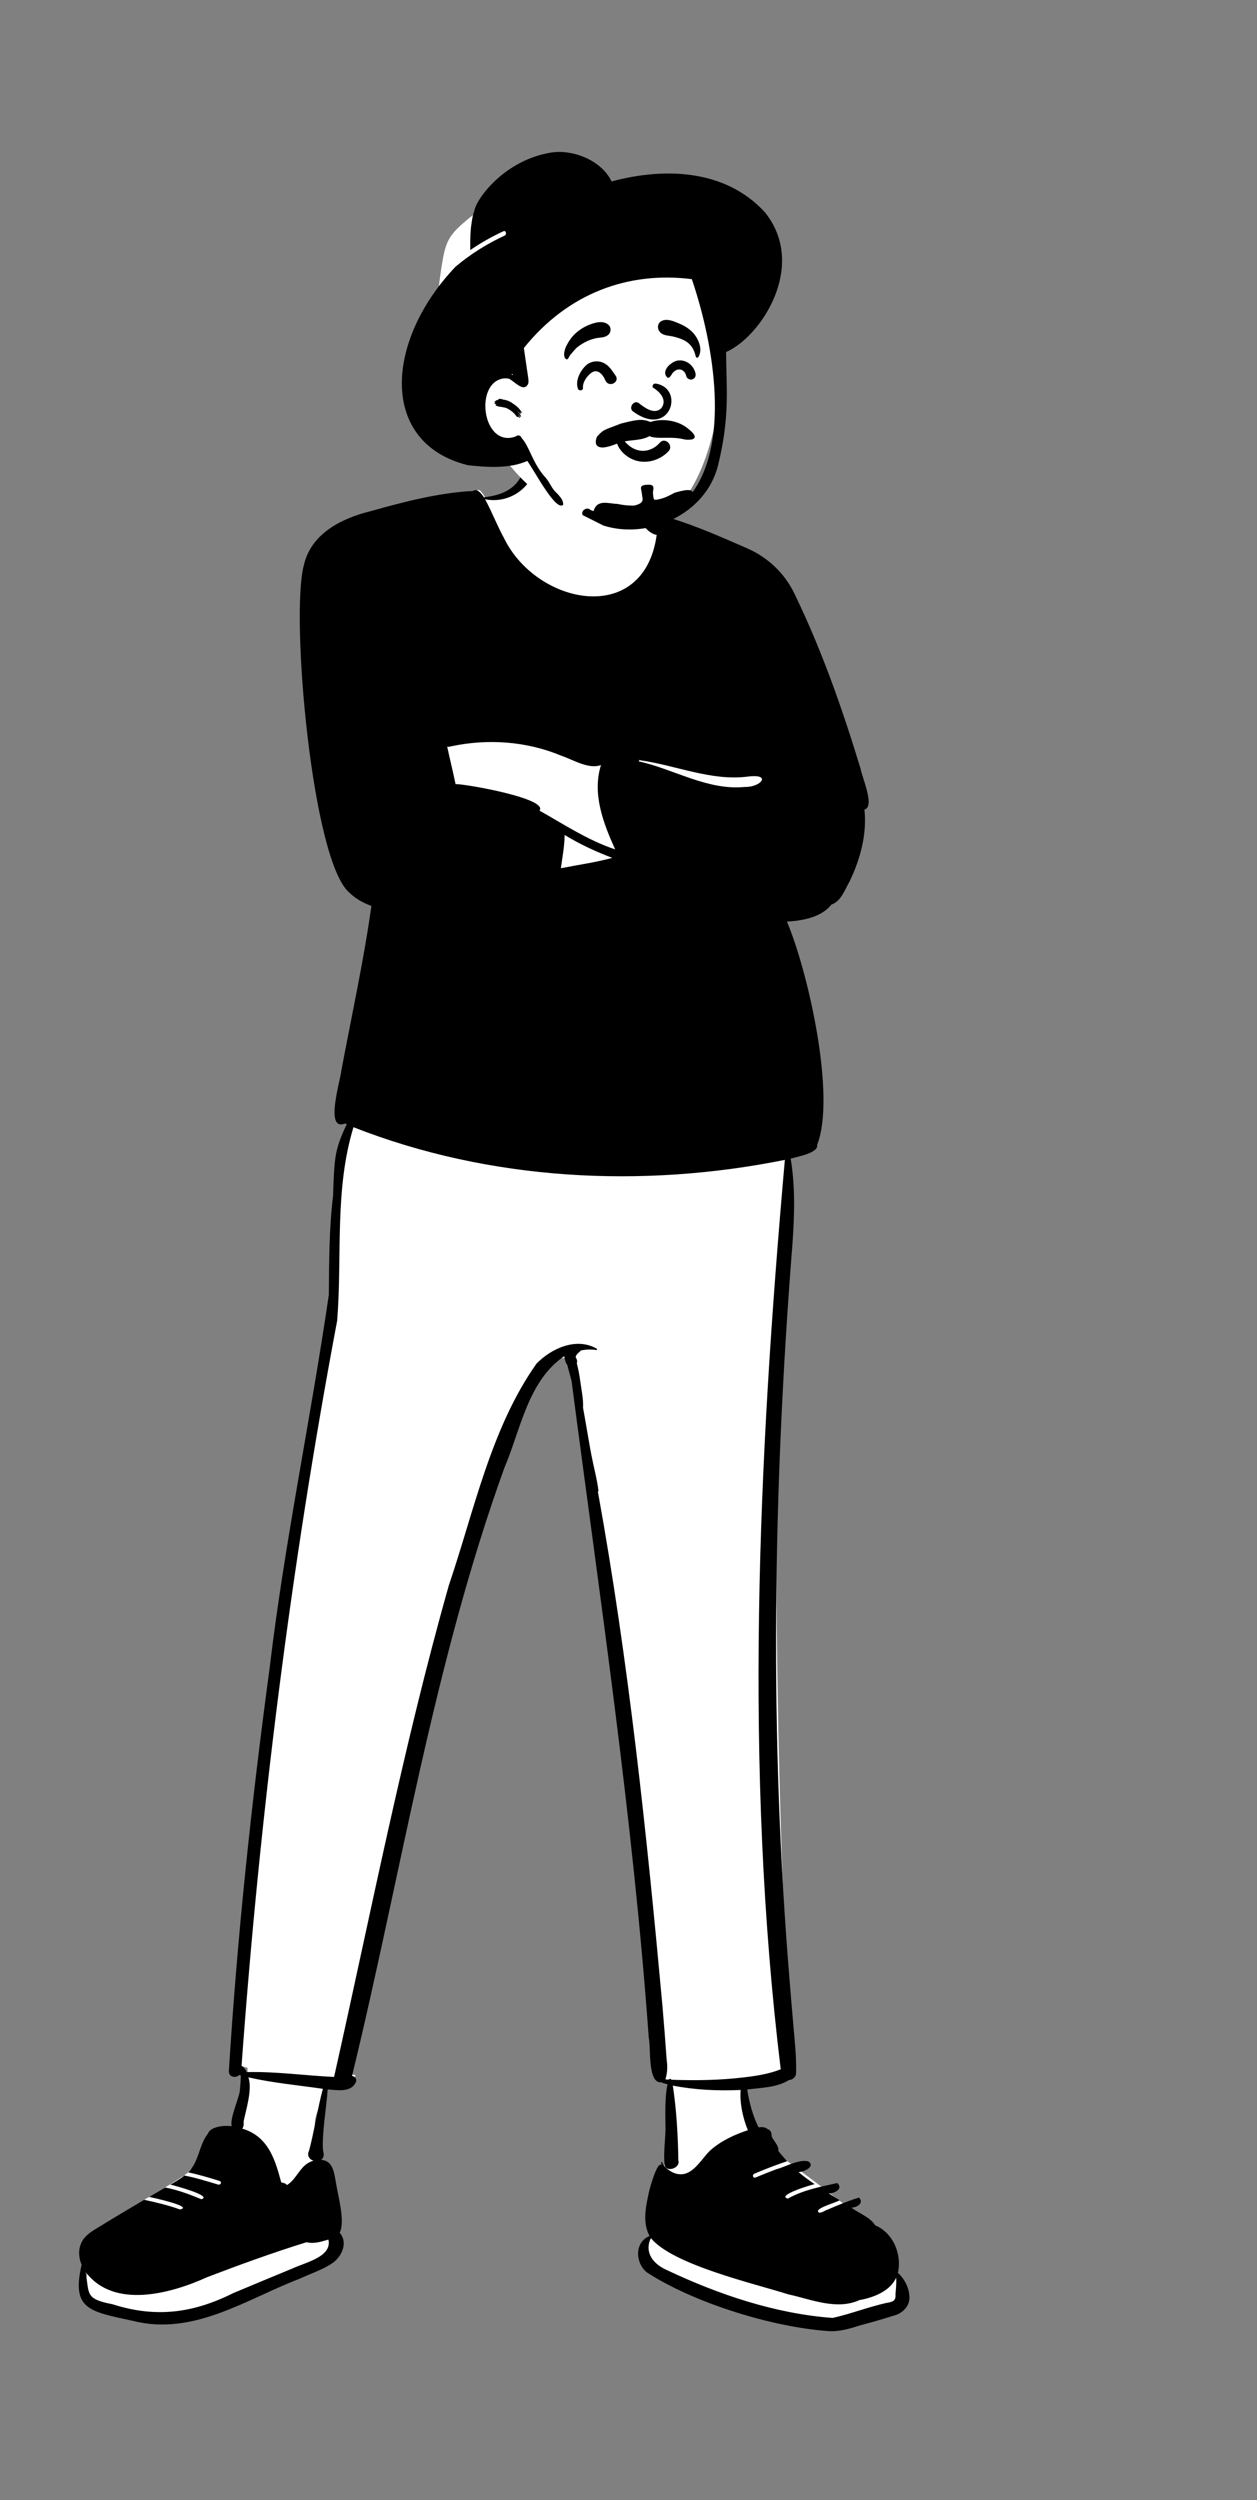 <svg width="361" height="718" viewBox="0 0 361 718" fill="none" xmlns="http://www.w3.org/2000/svg">
<rect x="0" y="0" width="361" height="718" fill="#808080" stroke="none"/>
<path fill-rule="evenodd" clip-rule="evenodd" d="M258.181 660.549C258.698 658.465 257.856 655.762 257.371 653.054C256.616 648.843 254.833 642.74 251.436 640.831C250.834 639.243 234.122 626.518 225.406 620.123C220.929 616.839 217.262 610.643 216.355 610.716C214.628 606.483 214.407 602.304 213.347 597.403C217.285 596.887 224.011 597.814 227.115 595.579C227.671 595.616 227.663 589.559 227.744 588.704C225.406 582.388 219.659 427.856 225.406 354.25C226.014 346.057 227.599 336.89 226.033 328.438C228.598 327.876 230.135 325.227 230.145 325.121C236.278 313.115 226.869 272.293 220.972 260.99C225.655 260.869 231.823 260.234 234.722 256.335C236.095 255.885 236.96 255.1 237.626 253.839C238.393 252.639 239.105 251.379 239.746 250.087C242.866 243.624 244.791 236.448 243.751 229.328C243.949 229.265 244.97 229.259 245.021 228.974C245.121 227.224 244.799 225.681 244.272 224.028C238.914 205.406 232.464 187.072 223.938 169.54C219.666 160.157 210.827 156.733 201.669 153.21C197.263 151.484 192.855 149.492 188.256 148.362C188.198 148.041 188.473 147.065 187.87 147.145C187.126 147.299 187.273 148.493 186.997 149.162C176.364 140.484 183.107 136.012 176.696 131.259C170.062 127.825 166.129 127.686 158.815 128.429C156.116 128.507 153.957 129.719 153.321 132.428C151.001 138.031 145.566 142.156 139.637 143.42C139.147 142.55 137.8 140.056 137.045 140.844C128.482 141.135 111.933 147.88 103.918 150.225C95.871 152.274 95.973 154.457 93.868 163.175C90.049 178.708 90.764 237.049 100.732 249.344C100.732 249.344 106.153 252.954 108.874 253.839C108.813 259.587 109.779 268.15 108.874 273.771C106.839 283.965 104.357 294.201 102.089 304.449C102.079 305.591 93.004 322.516 97.258 319.383C98.136 319.813 99.68 321.622 100.625 322.024C96.106 332.293 96.938 344.899 97.258 357.585C97.338 365.14 95.568 373.419 93.868 381.155C81.294 446.707 72.764 521.138 68.095 586.801C67.904 589.489 67.779 591.541 67.689 593.453C67.597 594.108 68.484 594.096 68.813 593.763L69.268 593.323C69.774 593.467 70.583 593.687 71.096 593.825C71.161 595.976 70.947 598.209 70.687 600.169C70.447 602.042 67.394 610.226 68.095 612.054C65.767 611.93 61.397 615.739 59.312 619.86C58.243 620.814 54.823 622.382 54.039 623.849C52.451 625.373 41.424 631.747 41.424 631.747C37.364 634.985 24.303 647.845 25.369 650.456C25.369 650.456 25.249 651.272 25.209 651.544C22.967 664.549 26.7 664.005 38.777 665.918C56.419 669.021 73.106 659.61 88.016 651.634C92.971 648.302 97.797 649.186 97.258 645.162C96.28 640.195 96.106 622.41 90.451 622.812C91.381 621.794 91.148 612.46 90.451 610.716C90.008 606.222 94.086 602.027 93.868 597.403C96.237 597.578 101.077 598.685 102.089 596.051C102.044 595.786 100.925 595.791 100.732 595.728L100.752 595.579L100.625 595.549C110.488 560.888 134.515 401.715 160.603 389.497C160.764 390.803 163.635 389.253 165.373 389.497C173.442 452.266 182.681 511.432 187.609 578.569C188.102 580.56 189.242 594.448 189.723 596.752C189.723 596.752 191.234 597.996 192.125 598.242C192.394 605.326 191.482 620.107 191.451 620.123L190.979 621.274C188.231 627.453 186.183 635.72 189.723 641.776C187.096 641.585 185.949 643.818 185.832 646.138C184.283 656.309 225.216 665.336 234.722 665.918C237.846 666.461 260.112 662.502 258.181 660.549Z" fill="white"/>
<path fill-rule="evenodd" clip-rule="evenodd" d="M254.439 661.39C249.279 662.569 244.244 664.519 239.149 665.672C222.555 664.453 206.265 658.886 191.709 652.015C187.489 650.174 185.015 646.907 186.901 642.714C193.076 650.324 215.932 655.617 226.395 658.895C232.903 660.319 240.292 663.538 246.863 660.534C251.027 659.824 255.766 657.833 257.369 654.095C257.479 655.688 257.315 657.272 257.176 658.86C257.34 660.81 256.386 661.074 254.439 661.39ZM192.817 597.269C192.68 596.945 192.247 596.938 192.082 597.233C191.767 597.207 191.43 597.175 191.095 597.161C191.67 595.35 191.751 593.454 191.465 591.583C191.105 586.424 190.692 581.269 190.255 576.116C185.749 526.737 180.558 477.208 171.707 428.371C171.814 428.297 171.883 428.181 171.865 428.033C171.421 424.572 170.483 421.199 169.828 417.774C169.168 414.319 168.611 410.846 168.002 407.383C167.82 406.349 167.635 405.314 167.442 404.28C167.581 401.767 166.972 399.125 166.651 396.691C166.426 394.983 166.1 393.235 165.652 391.527C165.841 390.952 165.742 390.271 165.279 389.837C165.273 389.832 165.266 389.826 165.26 389.82C165.294 389.707 165.332 389.598 165.373 389.497C165.692 388.712 166.381 388.361 166.88 387.802C168.312 387.544 169.776 387.473 171.22 387.702C171.436 387.742 171.596 387.445 171.378 387.328C165.576 383.944 158.353 387.207 154.073 391.619C140.922 410.255 136.165 433.916 128.898 455.297C115.742 501.804 106.515 549.375 95.947 596.464C87.587 596.076 79.248 594.86 70.87 595.07C70.555 594.361 70.015 593.603 69.37 593.298C74.575 521.515 83.519 449.999 96.834 379.258C98.312 360.728 96 341.837 101.512 323.718C140.631 339.07 184.372 341.355 225.405 333.099C217.733 419.859 213.68 507.526 224.219 594.268C220.85 595.596 217.233 596.167 213.651 596.583C206.763 597.414 199.742 597.519 192.817 597.269ZM88.731 617.719C88.112 618.918 88.769 620.167 90.068 620.508C86.183 621.53 85.463 625.65 82.401 627.529C82.114 626.988 81.303 626.897 80.76 626.74C79.124 620.675 77.236 613.539 69.573 611.309C70.06 610.687 69.993 609.954 69.97 609.218C70.539 606.332 72.59 599.889 71.319 596.579C78.361 598.179 85.589 598.834 92.728 599.871C91.276 605.138 90.045 613.09 88.731 617.719ZM93.629 643.368C93.859 643.306 94.09 643.243 94.316 643.175C95.439 648.087 87.826 649.69 84.071 651.433C78.412 653.772 72.76 656.119 67.121 658.483C55.704 664.194 44.98 665.803 32.288 661.732C24.211 660.189 25.747 658.65 24.564 652.437C32.662 663.297 49.252 658.636 59.551 653.941C68.911 650.367 78.34 646.934 88.023 643.927C89.958 644.41 91.801 643.906 93.629 643.368ZM175.853 246.368C170.976 247.685 166.031 248.367 161.073 249.344C161.505 246.171 162.14 242.998 162.152 239.784C166.491 242.424 171.104 244.581 175.853 246.368ZM129.839 214.271C140.261 212.105 151.296 212.896 161.143 217.011C164.524 218.132 169.092 221.054 172.603 219.701C169.999 227.942 173.279 236.432 176.671 243.931C168.885 241.343 162.029 236.789 154.939 232.796C157.594 229.312 133.453 225.09 130.833 225.182C130.089 221.579 129.203 218.006 128.426 214.408C128.859 214.57 129.397 214.354 129.839 214.271ZM183.692 218.168C183.748 218.209 183.789 218.262 183.808 218.332C194.008 219.741 204.252 224.369 214.726 223.028C221.803 222.117 218.544 226.151 213.831 226C203.198 227.062 193.339 220.795 183.446 218.658L183.692 218.168ZM189.259 150.058C189.235 150.169 189.209 150.281 189.186 150.393C189.081 150.393 188.976 150.382 188.867 150.351C188.799 150.285 188.734 150.218 188.668 150.151C188.862 150.097 189.062 150.063 189.259 150.058ZM261.157 659.31C261.01 656.85 259.715 654.385 257.861 652.729C259.099 647.679 256.62 641.245 251.331 639.071C249.893 636.721 246.772 635.687 244.517 634.011C246.409 633.896 248.142 632.552 246.69 631.107C243.617 632.036 240.644 633.291 237.718 634.548C236.928 634.714 235.049 636.276 234.902 634.882C235.458 633.773 239.75 632.652 241.149 631.883C240.112 631.229 239.073 630.573 238.04 629.915C239.875 629.87 242.234 628.496 240.436 626.937C235.59 628.012 230.551 628.96 226.28 631.406C222.757 630.535 233.013 627.404 233.961 627.255C232.352 626.163 230.794 625.022 229.33 623.789C230.936 623.759 234.283 622.149 232.142 620.711C229.447 620.021 225.705 622.236 223.03 622.947C223.028 622.945 223.028 622.947 223.028 622.947C221.013 623.691 219.017 624.495 217.039 625.326C216.24 625.662 215.901 624.563 216.689 624.23C219.762 622.94 222.873 621.719 226.052 620.667C225.186 619.724 224.369 618.744 223.551 617.761C223.768 616.219 222.172 614.865 221.58 613.47C221.705 612.756 221.346 611.636 220.496 611.488C219.821 610.835 218.803 610.793 217.862 610.941C216.369 608.08 215.08 603.623 214.607 600.072C218.562 599.546 223.151 599.53 226.57 597.354C227.587 597.29 228.601 596.554 228.629 595.332C228.731 590.923 228.293 586.579 227.9 582.191C227.508 577.809 227.139 573.425 226.793 569.038C220.957 498.679 222.009 427.952 227.559 357.611C228.152 349.365 228.449 340.931 227.075 332.742C228.78 332.217 235.154 331.122 234.663 328.819C240.194 314.776 232.014 278.807 226 264.673C230.476 264.412 235.848 263.455 238.788 259.775C241.619 258.78 242.612 255.47 244.023 253.086C247.058 246.731 249.025 239.58 248.257 232.506C251.391 231.677 247.505 223.092 247.159 220.781C241.962 203.687 236.007 186.687 228.204 170.591C225.418 164.705 220.535 160.056 214.559 157.457C207.375 154.334 200.156 151.103 192.644 148.817C192.689 147.542 191.351 147.042 190.438 147.503C190.379 147.484 190.321 147.465 190.261 147.451C189.337 147.232 187.939 147.592 187.196 148.362C184.761 144.805 184.131 140.304 183.232 136.126C179.611 139.903 182.955 152.548 188.595 153.637C184.921 180.059 154.121 173.791 144.749 154.537C142.715 150.817 141.344 147.16 139.315 143.374C145.169 144.569 151.156 141.347 153.278 135.749C153.714 134.841 154.09 134.335 154.894 133.768C155.88 133.07 155.629 131.294 154.235 131.34C148.737 132.57 152.348 141.297 138.976 142.826C138.492 142.08 137.921 141.373 137.319 141.009C137.065 140.73 136.262 140.652 135.829 140.972C125.767 141.575 115.952 144.111 106.302 146.843C98.014 148.874 89.323 153.289 87.271 162.281C83.343 176.58 89.609 247.643 100.424 256.43C102.208 258.152 104.348 259.336 106.665 260.17C104.447 275.971 100.99 291.673 98.046 307.378C97.826 310.086 93.111 325.116 99.096 322.643C99.258 322.721 99.423 322.797 99.587 322.873C99.233 323.591 98.9 324.318 98.579 325.054C97.545 327.417 96.722 329.806 96.345 332.365C95.953 335.026 95.875 337.716 95.757 340.399C95.712 341.396 95.676 342.377 95.664 343.352C94.507 352.769 94.531 362.382 94.438 371.845C89.208 407.616 81.701 443.118 77.433 479.078C72.243 517.495 68.125 556.07 65.731 594.765C65.649 596.541 67.713 596.891 68.716 595.906C68.86 595.947 69.004 595.985 69.148 596.025C69.151 597.577 69.017 599.134 68.836 600.675C68.493 602.922 65.912 608.578 66.562 610.616C64.213 610.291 60.431 610.768 59.749 612.687C57.059 616.1 57.231 620.754 54.039 623.849C57.112 624.519 60.164 625.418 63.145 626.361C63.761 626.691 63.388 627.589 62.609 627.357C60.954 626.864 59.295 626.356 57.626 625.896V625.894C56.013 625.447 54.393 625.047 52.752 624.741C52.695 624.788 52.715 624.887 52.786 624.927C51.611 625.834 50.278 626.624 48.941 627.381C49.803 627.569 61.258 630.626 57.831 631.584C54.508 630.211 51.044 628.898 47.452 628.218C45.897 629.095 44.376 630.009 42.841 630.91C43.582 631.066 55.931 633.74 51.651 634.513C48.332 633.309 44.891 632.501 41.424 631.747C37.173 634.266 32.915 636.777 28.72 639.366C26.965 640.442 25.058 641.481 23.931 643.101C22.434 645.255 22.416 647.943 23.445 650.406C20.442 663.294 25.742 663.792 38.094 666.498C55.603 670.965 70.788 660.251 86.004 654.43C89.183 652.946 92.696 651.831 95.544 649.876C98.234 647.967 100.007 643.956 97.544 641.205C99.246 638.033 96.973 630.254 96.429 626.536C95.981 624.191 95.679 620.408 92.184 620.287C93.118 619.681 93.089 618.544 92.778 617.629C92.368 613.125 93.773 605.128 94.11 600.042C96.782 600.234 100.744 601.014 102.13 598.064C102.666 597.211 101.975 596.296 101.099 596.18C101.1 596.178 101.1 596.177 101.1 596.176C101.287 596.19 101.235 596.169 101.11 596.139C115.274 537.857 124.409 478.145 144.849 421.549C149.528 410.617 151.613 396.519 162.068 389.462C162.211 390.344 162.361 391.361 162.917 391.995C162.947 392.109 162.979 392.223 163.008 392.337C163.373 393.759 163.784 395.166 164.147 396.587C172.327 459.341 181.772 521.963 186.31 585.137C186.998 588.063 185.879 598.477 189.988 598.009C190.496 598.294 191.16 598.431 191.711 598.568C190.862 602.322 191.099 607.992 191.125 611.416C191.066 614.836 190.499 618.379 190.882 621.766C191.322 623.993 195.499 622.651 194.817 620.413C194.721 613.995 194.331 606.077 193.225 598.951C199.627 600.196 206.189 600.498 212.708 600.2C212.359 603.962 213.477 608.668 214.778 611.754C210.875 613.06 207.094 614.819 204.077 617.472C201.22 620.06 198.595 625.993 193.558 624.032C192.162 623.413 190.633 622.339 190.151 620.955C189.685 620.609 189.929 621.443 190.02 621.641L189.829 621.707C188.671 620.97 186.543 628.61 186.365 629.563C185.476 633.654 184.445 638.314 186.551 642.138C182.026 644.011 182.513 650.104 185.869 652.656C199.191 661.257 221.405 668.278 237.941 669.456C240.867 669.658 243.945 668.804 246.729 667.885C250.001 667.013 253.283 666.082 256.518 665.057C259.367 664.405 261.511 661.97 261.157 659.31Z" fill="black"/>
<path fill-rule="evenodd" clip-rule="evenodd" d="M207.005 101.055C206.918 96.168 206.822 91.183 206.093 86.343C205.381 81.611 203.421 77.334 200.052 73.898C192.898 66.6 182.528 64.817 172.875 63.183L156.371 60.39C151.336 59.538 145.964 58.176 140.877 59.384C138.371 59.98 136.242 61.363 134.296 62.999C132.421 64.577 130.404 66.271 129.134 68.393C127.861 70.518 127.423 73.002 127.009 75.406C126.542 78.116 126.18 80.847 125.922 83.585C125.406 89.069 125.335 94.595 125.71 100.092C125.891 102.757 126.18 105.416 126.548 108.062C126.731 109.374 126.938 110.683 127.171 111.988C127.24 112.372 127.292 112.798 127.363 113.228C126.842 114.705 126.546 116.233 126.57 117.756C126.64 122.239 130.436 125.062 134.263 126.578C136.482 127.457 138.802 128.054 140.982 129.036C143.276 130.068 144.837 131.742 146.405 133.652C149.396 137.294 152.771 140.567 156.624 143.299C164.795 149.089 175.144 151.828 185.058 149.749C187.436 149.25 189.836 148.476 191.974 147.309C194.232 146.077 195.929 144.291 197.355 142.181C200.001 138.262 201.9 133.85 203.336 129.359C204.8 124.779 205.84 120.191 206.407 115.415C206.972 110.654 207.091 105.845 207.005 101.055Z" fill="white"/>
<path fill-rule="evenodd" clip-rule="evenodd" d="M158.383 43.802C164.381 42.858 172.661 45.925 175.649 52.11C189.911 48.264 207.901 48.139 219.656 60.941C231.922 76.128 218.753 96.588 208.537 101.102C208.537 111.08 209.748 119.304 206.225 133.602C202.702 147.9 185.967 154.988 173.306 150.933L167.361 147.945C166.609 146.564 168.791 145.424 169.563 146.452C178.591 150.079 190.547 150.118 197.747 142.824C210.039 128.317 205.111 99.079 198.69 80.166C180.406 77.869 163.078 84.208 150.449 99.951L151.303 105.831C151.448 106.833 151.614 107.833 151.74 108.839C151.82 109.483 151.829 110.124 151.439 110.645C150.151 112.366 147.98 109.78 146.193 108.751C145.666 108.666 145.137 108.633 144.619 108.675C136.035 109.94 138.598 128.715 148.032 125.377C148.825 124.812 149.506 124.985 149.813 125.804C152.062 128.16 152.953 133.121 156.689 137.168C158.007 138.686 158.468 140.432 159.95 141.65C160.821 142.657 161.75 143.464 161.75 144.958C159.678 146.985 153.765 135.674 151.439 132.367C146.293 134.691 139.719 134.17 134.386 133.602C108.784 127.245 110.583 97.901 130.82 76.595C135.161 72.94 139.95 69.959 144.928 67.664C145.608 67.351 145.311 66.074 144.622 66.392C141.328 67.91 138.116 69.718 135.055 71.809L135.051 70.559C135.046 68.453 135.075 66.26 135.395 64.335C135.555 63.002 135.824 61.577 136.238 60.506C136.75 57.221 144.768 45.945 158.383 43.802ZM143.135 114.722C143.57 114.264 144.382 114.811 144.769 114.797C145.759 114.947 146.7 115.411 147.433 115.984C147.918 116.285 148.257 116.568 148.541 116.828L148.548 116.826C148.546 116.826 148.543 116.828 148.541 116.829L148.568 116.849C148.981 117.175 150.493 119.009 149.537 118.516C149.466 118.413 149.393 118.314 149.32 118.218C149.312 118.231 149.301 118.244 149.288 118.256L149.342 118.345C150.153 119.7 148.752 118.272 148.536 117.893C148.526 117.902 148.514 117.908 148.503 117.915L148.784 118.294C148.823 118.348 148.854 118.391 148.88 118.427L148.939 118.491C149.877 119.515 149.907 120.437 148.816 118.923C148.859 118.994 148.894 119.069 148.898 119.137L148.963 119.228C149.819 120.453 149.123 120.018 148.697 119.495L148.662 119.45L148.669 119.462C149.065 120.139 148.28 119.664 148.141 119.302L148.135 119.285C147.984 119.148 147.891 118.995 147.859 118.956L147.853 118.949C147.117 118.112 146.05 117.404 145.143 117.082C145.012 117.054 144.879 117.032 144.744 117.016C144.199 116.881 143.648 116.789 143.091 116.739C143.023 116.73 142.954 116.674 142.903 116.602C142.061 116.571 142.321 116.188 142.67 116.117L142.676 116.116L142.607 116.109C142.066 116.051 141.697 115.835 142.244 115.703L142.313 115.688C142.304 115.673 142.297 115.659 142.29 115.644C141.822 115.587 142.127 115.082 142.387 115.204C142.278 114.807 142.777 115.005 142.839 114.946C142.887 114.888 142.946 114.836 142.98 114.833C143.13 114.716 143.058 114.726 143.135 114.722ZM147.232 107.342L147.122 107.414C147.034 107.471 146.942 107.509 146.851 107.532C146.98 107.593 147.108 107.659 147.234 107.729C147.232 107.643 147.231 107.557 147.231 107.471L147.232 107.342Z" fill="black"/>
<path fill-rule="evenodd" clip-rule="evenodd" d="M187.63 132.247C186.018 132.712 184.287 132.754 182.644 132.273C181.154 131.837 179.623 130.877 178.527 129.607C177.552 128.479 176.921 127.109 176.946 125.645C176.949 125.478 177.009 125.339 177.101 125.23C177.2 125.114 177.339 125.034 177.487 124.999C177.64 124.963 177.801 124.976 177.939 125.038C178.063 125.095 178.17 125.19 178.237 125.33C178.405 125.551 178.573 125.769 178.742 125.98C180.097 127.649 181.41 128.896 183.448 129.343C184.554 129.586 185.658 129.478 186.672 129.108C187.756 128.711 188.737 128.014 189.505 127.122C189.853 126.719 190.263 126.555 190.664 126.552C191.118 126.549 191.567 126.759 191.905 127.096C192.238 127.426 192.46 127.876 192.481 128.346C192.498 128.758 192.363 129.189 192.004 129.574C190.821 130.84 189.288 131.768 187.63 132.247ZM187.58 111.348C189.232 112.349 191.75 114.684 189.973 117.167C187.88 119.356 184.867 116.846 183.383 115.711C182.006 114.831 180.46 117.094 181.737 118.121C192.465 126.039 196.818 111.61 188.416 110.17C187.491 110.012 187.147 111.038 187.58 111.348ZM172.122 106.941C171.591 106.603 170.966 106.486 170.274 106.8C169.733 107.046 168.784 107.864 168.123 108.939C167.671 109.674 167.351 110.537 167.418 111.436C167.433 111.644 167.356 111.798 167.234 111.912C167.137 112.002 166.998 112.068 166.835 112.089C166.696 112.106 166.54 112.09 166.414 112.051C166.174 111.976 166.047 111.821 165.999 111.694C165.536 110.47 165.736 109.103 166.254 107.871C166.953 106.207 168.223 104.814 169.056 104.364C170.48 103.595 172.16 103.56 173.586 104.343C174.8 105.01 175.559 106.087 176.314 107.184C176.474 107.417 176.633 107.649 176.798 107.876C177.128 108.332 177.161 108.784 177.033 109.172C176.892 109.602 176.531 109.964 176.079 110.154C175.662 110.329 175.178 110.354 174.75 110.174C174.388 110.021 174.056 109.725 173.846 109.221C173.492 108.374 172.902 107.439 172.122 106.941ZM199.096 108.827C198.732 109.016 198.448 109.073 198.044 108.953C197.821 108.886 197.601 108.758 197.428 108.586C197.257 108.415 197.134 108.203 197.086 107.967C196.968 107.387 196.649 106.843 196.194 106.488C195.806 106.186 195.316 106.025 194.773 106.116C194.186 106.213 193.627 106.588 193.242 107.03C193.114 107.178 193.013 107.346 192.911 107.513C192.722 107.825 192.538 108.116 192.276 108.345C192.177 108.432 192.027 108.492 191.883 108.492C191.824 108.492 191.764 108.483 191.707 108.465C191.124 107.881 191.011 107.438 191.03 106.998C191.05 106.537 191.232 106.071 191.527 105.635C192.218 104.614 193.53 103.776 194.415 103.586C195.627 103.327 196.831 103.639 197.797 104.314C198.79 105.008 199.526 106.087 199.756 107.302C199.811 107.595 199.787 107.911 199.676 108.185C199.566 108.453 199.376 108.682 199.096 108.827ZM174.796 96.051C174.068 96.757 173.207 96.867 172.336 96.964C171.852 97.019 171.465 97.063 171.085 97.148C170.04 97.384 169.007 97.738 168.064 98.248C167.079 98.782 166.005 99.425 165.233 100.249C165.049 100.445 164.876 100.651 164.702 100.857C164.544 101.045 164.392 101.226 164.231 101.401C164.047 101.601 163.872 101.811 163.698 102.021C163.59 102.198 163.569 102.241 163.547 102.286C163.515 102.354 163.477 102.431 163.433 102.512C163.374 102.624 163.304 102.747 163.232 102.858C163.11 103.061 163.045 103.116 162.989 103.141C162.896 103.183 162.808 103.203 162.722 103.192C162.641 103.182 162.566 103.143 162.491 103.08C162.117 102.766 162.007 102.249 162.018 101.701C162.035 100.869 162.343 99.948 162.627 99.382C163.287 98.067 164.201 96.699 165.301 95.717C166.557 94.596 167.93 93.748 169.507 93.163C170.487 92.8 171.622 92.466 172.69 92.508C173.459 92.539 174.193 92.767 174.799 93.335C175.171 93.685 175.349 94.181 175.349 94.678C175.349 95.184 175.164 95.693 174.796 96.051ZM200.576 102.523C200.53 102.598 200.466 102.65 200.394 102.682C200.32 102.715 200.236 102.724 200.156 102.711C200.077 102.697 200.001 102.661 199.941 102.606C199.883 102.553 199.839 102.483 199.82 102.398C199.337 100.282 198.399 98.709 196.397 97.694C195.412 97.195 194.279 96.877 193.207 96.624C192.896 96.551 192.567 96.503 192.235 96.455C191.196 96.304 190.15 96.131 189.472 95.293C189.064 94.789 188.893 94.144 188.99 93.554C189.081 92.999 189.406 92.489 189.998 92.184C191.471 91.425 193.302 92.17 194.79 92.805C194.9 92.852 195.009 92.898 195.115 92.943C196.57 93.555 197.897 94.363 198.987 95.519C199.853 96.436 200.655 97.791 200.978 99.186C201.246 100.346 201.183 101.53 200.576 102.523Z" fill="black"/>
<path fill-rule="evenodd" clip-rule="evenodd" d="M186.791 121.191C184.357 120.098 182.369 120.649 178.333 121.638C173.725 123.485 173.397 123.158 171.428 125.448C170.135 128.813 173.069 128.503 173.397 128.503C176.023 128.175 177.299 127.069 179.974 126.656C182.146 126.318 184.504 126.388 186.539 125.238C188.025 126.052 191.45 125.565 193.967 125.783C196.702 125.994 196.533 126.492 198.672 126.212C199.875 125.885 200.118 125.004 197.262 122.827C194.135 120.445 189.527 120.212 186.791 121.191Z" fill="black"/>
<path fill-rule="evenodd" clip-rule="evenodd" d="M189.623 143.287C187.494 143.804 187.783 143.573 187.544 141.929C187.358 140.645 188.568 139.059 185.903 139.202C183.239 139.345 184.236 140.313 184.371 142.039C184.459 143.158 185.375 144.485 182.074 145.202C179.969 145.195 179.363 145.102 177.15 144.695C174.852 144.695 171.261 143.11 170.366 147.166C170.044 148.625 172.058 148.837 177.15 149.229C182.314 150.273 193.715 147.722 197.392 143.784C198.595 142.495 198.756 142.841 198.923 141.929C199.276 140.015 196.157 140.818 193.781 141.493C192.102 142.387 190.992 142.954 189.623 143.287Z" fill="black"/>
</svg>
